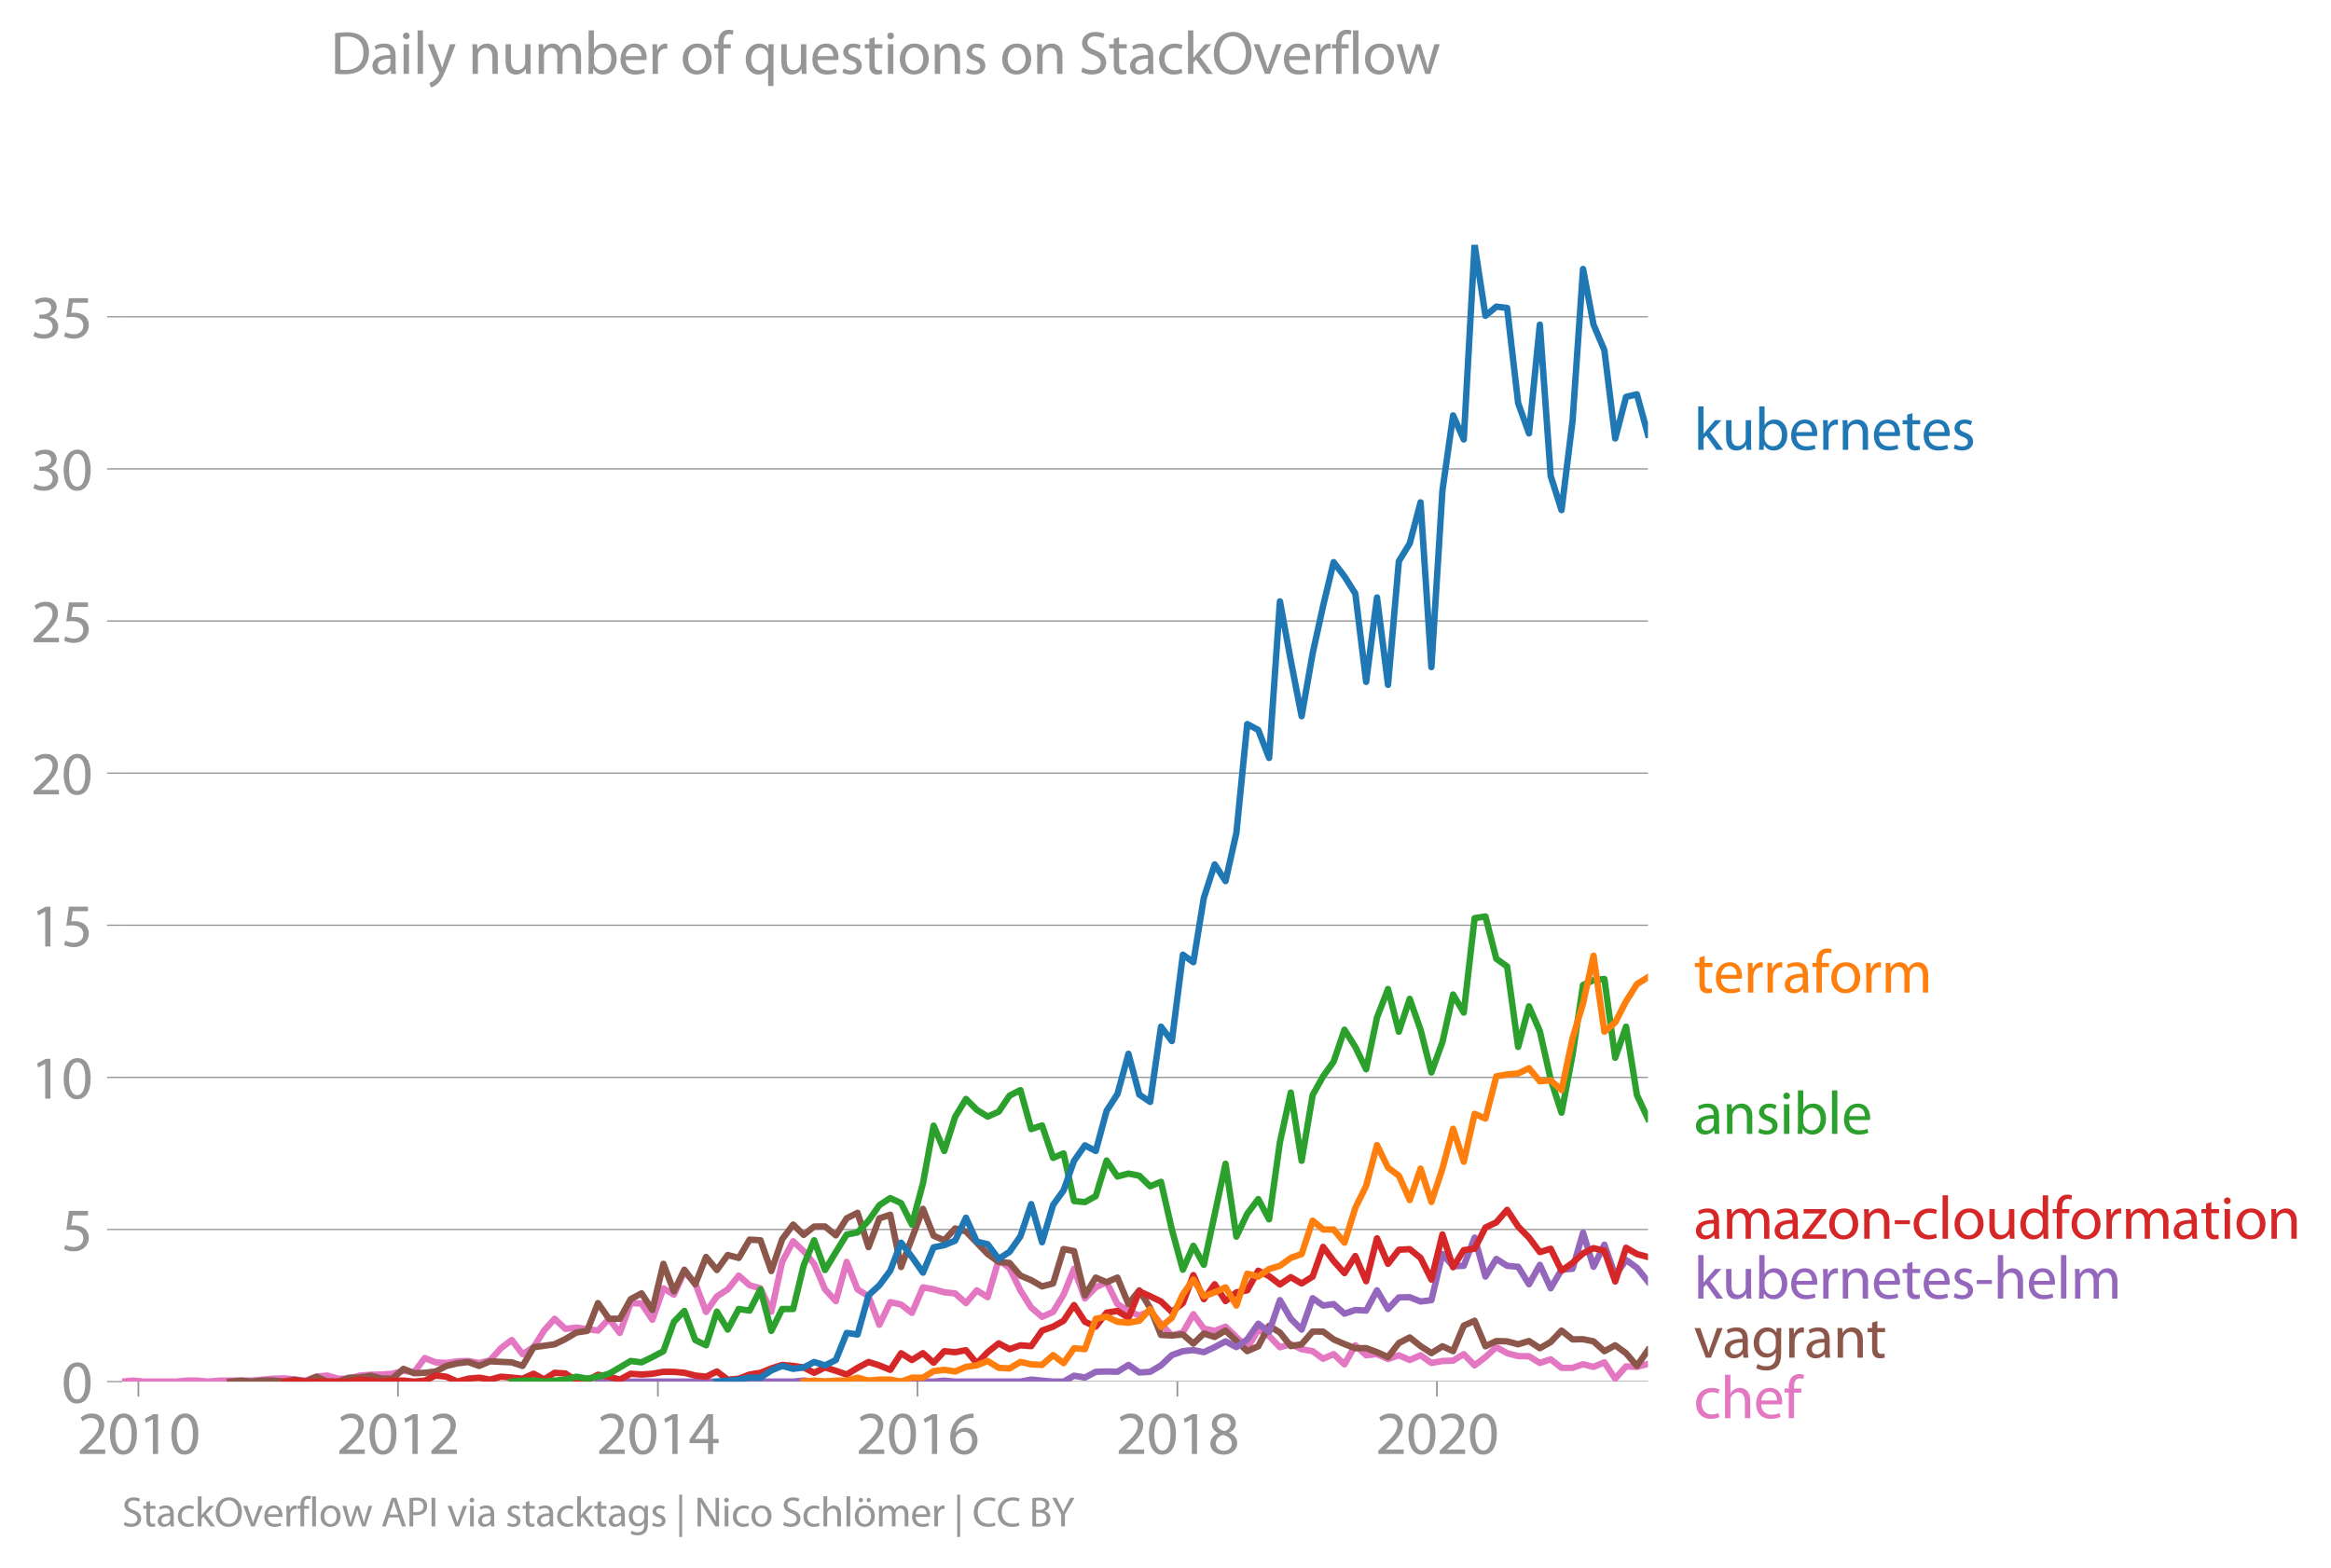 <svg xmlns:xlink="http://www.w3.org/1999/xlink" width="727.38" height="489.243" viewBox="0 0 545.535 366.932" xmlns="http://www.w3.org/2000/svg"><defs><style>*{stroke-linejoin:round;stroke-linecap:butt}</style></defs><g id="figure_1"><path d="M0 366.932h545.535V0H0v366.932z" style="fill:none" id="patch_1"/><g id="axes_1"><path d="M28.563 323.405h357.12V57.293H28.563v266.112z" style="fill:none" id="patch_2"/><g id="matplotlib.axis_1"><g id="xtick_1"><g id="line2d_1"><defs><path id="m767e460995" d="M0 0v3.5" style="stroke:#969696;stroke-width:.4"/></defs><use xlink:href="#m767e460995" x="32.391" y="323.405" style="fill:#969696;stroke:#969696;stroke-width:.4"/></g><g style="fill:#969696" transform="matrix(.14 0 0 -.14 18.028 340.345)" id="text_1"><defs><path id="MyriadPro-Regular-32" d="M2944 0v467H1075v13l333 307c877 845 1434 1466 1434 2234 0 595-378 1209-1274 1209-480 0-890-179-1178-422l180-397c192 160 505 352 883 352 621 0 825-390 825-813-6-627-486-1164-1548-2176L288 346V0h2656z" transform="scale(.016)"/><path id="MyriadPro-Regular-30" d="M1677 4230c-845 0-1447-768-1447-2163C243 691 794-70 1606-70c922 0 1447 780 1447 2195 0 1325-499 2105-1376 2105zm-32-435c582 0 845-672 845-1696 0-1062-276-1734-852-1734-512 0-844 614-844 1696 0 1133 358 1734 851 1734z" transform="scale(.016)"/><path id="MyriadPro-Regular-31" d="M1510 0h544v4160h-480l-908-486 108-429 724 390h12V0z" transform="scale(.016)"/></defs><use xlink:href="#MyriadPro-Regular-32"/><use xlink:href="#MyriadPro-Regular-30" x="51.3"/><use xlink:href="#MyriadPro-Regular-31" x="102.6"/><use xlink:href="#MyriadPro-Regular-30" x="153.9"/></g></g><g id="xtick_2"><use xlink:href="#m767e460995" x="93.138" y="323.405" style="fill:#969696;stroke:#969696;stroke-width:.4" id="line2d_2"/><g style="fill:#969696" transform="matrix(.14 0 0 -.14 78.775 340.345)" id="text_2"><use xlink:href="#MyriadPro-Regular-32"/><use xlink:href="#MyriadPro-Regular-30" x="51.3"/><use xlink:href="#MyriadPro-Regular-31" x="102.6"/><use xlink:href="#MyriadPro-Regular-32" x="153.9"/></g></g><g id="xtick_3"><use xlink:href="#m767e460995" x="153.969" y="323.405" style="fill:#969696;stroke:#969696;stroke-width:.4" id="line2d_3"/><g style="fill:#969696" transform="matrix(.14 0 0 -.14 139.606 340.345)" id="text_3"><defs><path id="MyriadPro-Regular-34" d="M2560 0v1133h582v441h-582v2586h-608L96 1504v-371h1933V0h531zM666 1574v13l1017 1415c115 192 218 371 346 614h19c-13-218-19-435-19-653V1574H666z" transform="scale(.016)"/></defs><use xlink:href="#MyriadPro-Regular-32"/><use xlink:href="#MyriadPro-Regular-30" x="51.3"/><use xlink:href="#MyriadPro-Regular-31" x="102.6"/><use xlink:href="#MyriadPro-Regular-34" x="153.9"/></g></g><g id="xtick_4"><use xlink:href="#m767e460995" x="214.717" y="323.405" style="fill:#969696;stroke:#969696;stroke-width:.4" id="line2d_4"/><g style="fill:#969696" transform="matrix(.14 0 0 -.14 200.353 340.345)" id="text_4"><defs><path id="MyriadPro-Regular-36" d="M2662 4224c-102 0-243-6-409-32-525-64-986-275-1331-614-410-410-704-1056-704-1876C218 621 800-70 1690-70c864 0 1382 704 1382 1465 0 813-518 1344-1254 1344-461 0-807-217-1005-480h-19c96 685 563 1331 1446 1479 160 25 307 32 422 25v461zM1690 365c-589 0-903 505-916 1190 0 103 26 186 64 250 154 301 468 512 807 512 518 0 857-359 857-954s-326-998-806-998h-6z" transform="scale(.016)"/></defs><use xlink:href="#MyriadPro-Regular-32"/><use xlink:href="#MyriadPro-Regular-30" x="51.3"/><use xlink:href="#MyriadPro-Regular-31" x="102.6"/><use xlink:href="#MyriadPro-Regular-36" x="153.9"/></g></g><g id="xtick_5"><use xlink:href="#m767e460995" x="275.547" y="323.405" style="fill:#969696;stroke:#969696;stroke-width:.4" id="line2d_5"/><g style="fill:#969696" transform="matrix(.14 0 0 -.14 261.184 340.345)" id="text_5"><defs><path id="MyriadPro-Regular-38" d="M1062 2170c-512-218-825-589-825-1114C237 448 762-70 1632-70c794 0 1414 486 1414 1209 0 506-320 871-838 1075v20c512 243 685 620 685 972 0 519-403 1024-1210 1024-729 0-1286-448-1286-1107 0-358 198-717 659-934l6-19zm583-1831c-531 0-851 371-832 794 0 397 262 717 749 857 563-160 915-403 915-908 0-423-327-743-832-743zm6 3488c506 0 704-345 704-678 0-378-275-634-633-755-480 128-794 352-794 768 0 358 256 665 723 665z" transform="scale(.016)"/></defs><use xlink:href="#MyriadPro-Regular-32"/><use xlink:href="#MyriadPro-Regular-30" x="51.3"/><use xlink:href="#MyriadPro-Regular-31" x="102.6"/><use xlink:href="#MyriadPro-Regular-38" x="153.9"/></g></g><g id="xtick_6"><use xlink:href="#m767e460995" x="336.295" y="323.405" style="fill:#969696;stroke:#969696;stroke-width:.4" id="line2d_6"/><g style="fill:#969696" transform="matrix(.14 0 0 -.14 321.932 340.345)" id="text_6"><use xlink:href="#MyriadPro-Regular-32"/><use xlink:href="#MyriadPro-Regular-30" x="51.3"/><use xlink:href="#MyriadPro-Regular-32" x="102.6"/><use xlink:href="#MyriadPro-Regular-30" x="153.9"/></g></g></g><g id="matplotlib.axis_2"><g id="ytick_1"><path d="M28.563 323.405h357.12" clip-path="url(#p0c0e31cae0)" style="fill:none;stroke:#969696;stroke-width:.3;stroke-linecap:square" id="line2d_7"/><g id="line2d_8"><defs><path id="m521137b262" d="M0 0h-3.5" style="stroke:#969696;stroke-width:.3"/></defs><use xlink:href="#m521137b262" x="28.563" y="323.405" style="fill:#969696;stroke:#969696;stroke-width:.3"/></g><use xlink:href="#MyriadPro-Regular-30" style="fill:#969696" transform="matrix(.14 0 0 -.14 14.382 328.375)" id="text_7"/></g><g id="ytick_2"><path d="M28.563 287.797h357.12" clip-path="url(#p0c0e31cae0)" style="fill:none;stroke:#969696;stroke-width:.3;stroke-linecap:square" id="line2d_9"/><use xlink:href="#m521137b262" x="28.563" y="287.797" style="fill:#969696;stroke:#969696;stroke-width:.3" id="line2d_10"/><g style="fill:#969696" transform="matrix(.14 0 0 -.14 14.382 292.767)" id="text_8"><defs><path id="MyriadPro-Regular-35" d="M2771 4160H781L512 2163c154 19 339 45 576 45 832 0 1190-384 1197-922 0-556-455-902-986-902-377 0-717 128-889 230L269 186C467 58 851-70 1306-70c902 0 1548 608 1548 1420 0 525-268 884-595 1069-256 154-576 224-896 224-153 0-243-13-339-25l160 1068h1587v474z" transform="scale(.016)"/></defs><use xlink:href="#MyriadPro-Regular-35"/></g></g><g id="ytick_3"><path d="M28.563 252.189h357.12" clip-path="url(#p0c0e31cae0)" style="fill:none;stroke:#969696;stroke-width:.3;stroke-linecap:square" id="line2d_11"/><use xlink:href="#m521137b262" x="28.563" y="252.189" style="fill:#969696;stroke:#969696;stroke-width:.3" id="line2d_12"/><g style="fill:#969696" transform="matrix(.14 0 0 -.14 7.2 257.159)" id="text_9"><use xlink:href="#MyriadPro-Regular-31"/><use xlink:href="#MyriadPro-Regular-30" x="51.3"/></g></g><g id="ytick_4"><path d="M28.563 216.58h357.12" clip-path="url(#p0c0e31cae0)" style="fill:none;stroke:#969696;stroke-width:.3;stroke-linecap:square" id="line2d_13"/><use xlink:href="#m521137b262" x="28.563" y="216.581" style="fill:#969696;stroke:#969696;stroke-width:.3" id="line2d_14"/><g style="fill:#969696" transform="matrix(.14 0 0 -.14 7.2 221.55)" id="text_10"><use xlink:href="#MyriadPro-Regular-31"/><use xlink:href="#MyriadPro-Regular-35" x="51.3"/></g></g><g id="ytick_5"><path d="M28.563 180.972h357.12" clip-path="url(#p0c0e31cae0)" style="fill:none;stroke:#969696;stroke-width:.3;stroke-linecap:square" id="line2d_15"/><use xlink:href="#m521137b262" x="28.563" y="180.972" style="fill:#969696;stroke:#969696;stroke-width:.3" id="line2d_16"/><g style="fill:#969696" transform="matrix(.14 0 0 -.14 7.2 185.942)" id="text_11"><use xlink:href="#MyriadPro-Regular-32"/><use xlink:href="#MyriadPro-Regular-30" x="51.3"/></g></g><g id="ytick_6"><path d="M28.563 145.364h357.12" clip-path="url(#p0c0e31cae0)" style="fill:none;stroke:#969696;stroke-width:.3;stroke-linecap:square" id="line2d_17"/><use xlink:href="#m521137b262" x="28.563" y="145.364" style="fill:#969696;stroke:#969696;stroke-width:.3" id="line2d_18"/><g style="fill:#969696" transform="matrix(.14 0 0 -.14 7.2 150.334)" id="text_12"><use xlink:href="#MyriadPro-Regular-32"/><use xlink:href="#MyriadPro-Regular-35" x="51.3"/></g></g><g id="ytick_7"><path d="M28.563 109.756h357.12" clip-path="url(#p0c0e31cae0)" style="fill:none;stroke:#969696;stroke-width:.3;stroke-linecap:square" id="line2d_19"/><use xlink:href="#m521137b262" x="28.563" y="109.756" style="fill:#969696;stroke:#969696;stroke-width:.3" id="line2d_20"/><g style="fill:#969696" transform="matrix(.14 0 0 -.14 7.2 114.726)" id="text_13"><defs><path id="MyriadPro-Regular-33" d="M269 211C474 77 883-70 1350-70c999 0 1517 582 1517 1248 0 582-416 966-928 1068v13c512 186 768 551 768 979 0 506-371 992-1190 992-448 0-871-160-1088-320l147-409c179 128 499 275 832 275 518 0 730-294 730-627 0-493-519-704-928-704H896v-423h314c544 0 1068-249 1075-832 6-345-218-806-941-806-390 0-762 160-922 262L269 211z" transform="scale(.016)"/></defs><use xlink:href="#MyriadPro-Regular-33"/><use xlink:href="#MyriadPro-Regular-30" x="51.3"/></g></g><g id="ytick_8"><path d="M28.563 74.148h357.12" clip-path="url(#p0c0e31cae0)" style="fill:none;stroke:#969696;stroke-width:.3;stroke-linecap:square" id="line2d_21"/><use xlink:href="#m521137b262" x="28.563" y="74.148" style="fill:#969696;stroke:#969696;stroke-width:.3" id="line2d_22"/><g style="fill:#969696" transform="matrix(.14 0 0 -.14 7.2 79.118)" id="text_14"><use xlink:href="#MyriadPro-Regular-33"/><use xlink:href="#MyriadPro-Regular-35" x="51.3"/></g></g></g><path d="m28.563 323.405 2.538-.23 2.58.23h7.448l2.538-.23 2.538-.007 2.538.237 2.58-.23 7.614-.007 5.118-.452 2.454-.074 4.993.526 2.538-.912 2.539-.275 2.538.735h2.58l2.537-.735 2.54-.184 2.537-.054 2.538-.176 2.58-.689 2.496.317 2.495-3.303 2.54 1.003 2.537.145 2.538-.383 2.539-.076 2.58.46 2.537-.621 2.54-2.826 2.536-1.922 2.539 3.3 2.58-1.607 2.454-3.914 2.453-2.749 2.54 2.359 2.538-.291 5.076.69 2.58-2.758 2.538 3.308 2.54-6.983 2.536.1 2.538 3.805 2.58-7.351 2.455 1.477 2.453-5.383 2.54 2.703 2.538 6.716 2.538-3.63 2.538-1.654 2.58-3.216 2.538 2.26 2.54.727 2.536 5.444 2.538-11.647 2.58-4.824 2.455 2.33 2.453 2.953 2.54 5.966 2.538 2.764 2.538-9.174 2.538 6.417 2.58 1.609 2.537 6.692 2.54-5.314 2.537.567 2.538 1.96 2.58-5.973 2.496.444 2.495.705 2.54.252 2.537 2.275 2.539-2.987 2.538 1.608 2.58-8.73 2.537 1.9 2.54 5.222 2.537 4.036 2.538 2.167 2.58-1.149 2.454-4.036 2.453-6.072 2.54 6.953 2.538-2.588 2.538-1.21 2.538 5.115 2.58 1.609 2.538 1.11 2.54-1.11 2.536 3.009 2.538 2.734 2.58-.69 2.455-4.282 2.453 3.364 2.54.536 2.538-.996 2.538 2.42 2.538 2.634 2.58-4.365 2.538 1.494 2.54 2.642 2.536-.743 2.538 1.202 2.58.46 2.455 1.78 2.453-1.091 2.54 2.397 2.538-4.465 2.538 2.328 2.538-.26 2.58 1.148 2.538-.888 2.54 1.118 2.536-1.118 2.538 1.807 2.58-.46 2.496-.086 2.495-1.521 2.54 2.634 2.538-1.945 2.538-2.328 2.538 1.409 2.58.69 2.537.037 2.54 1.57 2.537-.857 2.538 2.006h2.58l2.454-.853 2.453.623 2.54-1.064 2.538 3.82 2.538-2.87 2.538.114 2.58-.689h0" clip-path="url(#p0c0e31cae0)" style="fill:none;stroke:#e377c2;stroke-width:1.5;stroke-linecap:square" id="line2d_23"/><path d="m53.86 323.405 2.54-.23 2.537.23 2.538-.23h2.58l2.454.23 2.454-.46 2.54.46 2.537-1.149 2.539 1.15h2.538l2.58-.92 2.537-.03 2.54-.43 2.537.667 2.538.023 2.58-2.297 2.496 1.022 2.495-.103 2.54-.307 2.537-1.302 2.538-.597 2.539-.321 2.58.918 2.537-1.072 5.076.238 2.539.834 2.58-4.364 4.907-.69 2.54-1.24 2.538-1.516 2.538-.383 2.538-6.51 2.58 3.676 2.538-.015 2.54-4.58 2.536-1.355 2.538 3.883 2.58-10.798 2.455 6.458 2.453-5.08 2.54 3.4 2.538-6.386 2.538 3.063 2.538-3.522 2.58.69 2.538-4.29 2.54.154 2.536 7.206 2.538-7.436 2.58-3.446 2.455 2.42 2.453-1.96 2.54-.023 2.538 2.09 2.538-3.99 2.538-1.293 2.58 8.04 2.537-6.746 2.54-.835 2.537 12.23 5.117-13.608 2.497 6.297 2.495 1.054 2.54-2.764 2.537.696 5.077 5.284 2.58 1.838 2.537.253 2.54 2.963 2.537 1.072 2.538 1.455 2.58-.689 2.454-8.057 2.453.476 2.54 10.376 2.538-4.173 2.538 1.087 2.538-1.087 2.58 6.202 2.538-3.216 2.54 4.135 2.536 6.31 2.538.123 2.58-.23 2.455 2.125 2.453-2.355 2.54.812 2.538-1.5 5.076 4.823 2.58-1.148 2.538-4.786 2.54 1.57 2.536 3.178 2.538-.422 2.58-2.986 2.455.016 2.453 1.822 2.54 1.095 2.538.972 2.538-.023 2.538.942 2.58 1.149 2.538-3.278 2.54-1.317 2.536 2.03 2.538 1.646 2.58-1.608 2.496 1.148 2.495-5.973 2.54-1.148 2.538 5.973 2.538-1.225 2.538.076 2.58.69 2.537-.766 2.54 1.684 2.537-1.447 2.538-2.688 2.58 2.068 2.454-.041 2.453.5 2.54 2.297 2.538-1.378 2.538 1.853 2.538 2.971 2.58-3.675h0" clip-path="url(#p0c0e31cae0)" style="fill:none;stroke:#8c564b;stroke-width:1.5;stroke-linecap:square" id="line2d_24"/><path d="m139.947 323.405 2.58-.23 2.538.23h40.568l2.455-.254 2.453.254h27.962l2.495-.23 2.54.23h15.271l2.537-.475 2.538.245 2.58.23h2.454l2.453-1.378 2.54.429 2.538-1.348 2.538-.077 2.538.077 2.58-1.608 2.538 1.769 2.54-.161 2.536-1.501 2.538-2.405 2.58-.919 2.455-.254 2.453.484 2.54-1.18 2.538-1.347 2.538 1.348 2.538-1.807 2.58-3.676 2.538 1.922 2.54-7.435 2.536 4.35 2.538 2.541 2.58-7.351 2.455 1.723 2.453-.345 2.54 2.244 2.538-.865 2.538.153 2.538-4.748 2.58 4.365 2.538-2.703 2.54-.054 2.536 1.003 2.538-.313 2.58-10.798 2.496 2.852 2.495-.095 2.54-6.601 2.538 9.128 2.538-4.143 2.538 1.616 2.58.23 2.537 4.089 2.54-4.549 2.537 5.498 2.538-4.35 2.58-.229 2.454-8.426 2.453 7.967 2.54-5.17 2.538 7.237 2.538-3.675 2.538 1.837 2.58 3.217" clip-path="url(#p0c0e31cae0)" style="fill:none;stroke:#9467bd;stroke-width:1.5;stroke-linecap:square" id="line2d_25"/><g style="fill:#1f77b4" transform="matrix(.14 0 0 -.14 396.397 105.3)" id="text_15"><defs><path id="MyriadPro-Regular-6b" d="M1024 4544H467V0h557v1165l288 320L2381 0h685L1702 1824l1197 1274h-678l-909-1069c-90-109-198-243-275-352h-13v2867z" transform="scale(.016)"/><path id="MyriadPro-Regular-75" d="M3059 3098h-563V1197c0-103-19-205-51-288-103-250-365-512-743-512-512 0-691 397-691 985v1716H448V1286C448 198 1030-70 1517-70c550 0 877 326 1024 576h13l32-506h499c-19 243-26 525-26 845v2253z" transform="scale(.016)"/><path id="MyriadPro-Regular-62" d="M467 800c0-275-13-589-25-800h486l26 512h19c230-410 589-582 1037-582 691 0 1388 550 1388 1657 7 941-537 1581-1305 1581-499 0-858-224-1056-570h-13v1946H467V800zm557 998c0 90 19 167 32 231 115 429 474 691 858 691 601 0 921-531 921-1152 0-710-352-1190-941-1190-409 0-736 268-844 659-13 64-26 134-26 205v556z" transform="scale(.016)"/><path id="MyriadPro-Regular-65" d="M2957 1446c6 58 19 148 19 263 0 569-269 1459-1280 1459-902 0-1453-736-1453-1670C243 563 813-70 1766-70c493 0 832 108 1031 198l-96 403c-211-89-455-160-858-160-563 0-1049 314-1062 1075h2176zM787 1850c45 390 295 915 864 915 634 0 787-557 781-915H787z" transform="scale(.016)"/><path id="MyriadPro-Regular-72" d="M467 0h557v1651c0 96 13 186 26 263 76 422 358 723 755 723 77 0 134-7 192-19v531c-51 13-96 19-160 19-378 0-717-262-858-678h-25l-20 608H442c19-288 25-602 25-967V0z" transform="scale(.016)"/><path id="MyriadPro-Regular-6e" d="M467 0h563v1862c0 96 13 192 39 263 96 313 384 576 755 576 531 0 717-416 717-915V0h563v1850c0 1062-666 1318-1094 1318-512 0-871-288-1024-582h-13l-32 512H442c19-256 25-519 25-839V0z" transform="scale(.016)"/><path id="MyriadPro-Regular-74" d="M595 3667v-569H115v-429h480V979c0-365 58-640 218-806C947 19 1158-70 1421-70c217 0 390 38 499 83l-26 422c-83-25-172-38-326-38-314 0-422 217-422 601v1671h806v429h-806v742l-551-173z" transform="scale(.016)"/><path id="MyriadPro-Regular-73" d="M250 147C467 19 781-70 1120-70c736 0 1158 390 1158 934 0 461-275 730-812 934-404 154-589 269-589 525 0 231 185 423 518 423 288 0 512-103 634-180l141 410c-173 102-448 192-762 192-666 0-1069-410-1069-909 0-371 263-678 819-877 416-153 576-300 576-569 0-256-192-461-601-461-282 0-576 115-743 224L250 147z" transform="scale(.016)"/></defs><use xlink:href="#MyriadPro-Regular-6b"/><use xlink:href="#MyriadPro-Regular-75" x="46.9"/><use xlink:href="#MyriadPro-Regular-62" x="102"/><use xlink:href="#MyriadPro-Regular-65" x="158.9"/><use xlink:href="#MyriadPro-Regular-72" x="209"/><use xlink:href="#MyriadPro-Regular-6e" x="241.7"/><use xlink:href="#MyriadPro-Regular-65" x="297.2"/><use xlink:href="#MyriadPro-Regular-74" x="347.3"/><use xlink:href="#MyriadPro-Regular-65" x="380.4"/><use xlink:href="#MyriadPro-Regular-73" x="430.5"/></g><g style="fill:#ff7f0e" transform="matrix(.14 0 0 -.14 396.397 232.34)" id="text_16"><defs><path id="MyriadPro-Regular-61" d="M2643 1901c0 621-230 1267-1177 1267-391 0-762-109-1018-275l128-371c218 140 518 230 806 230 634 0 704-461 704-717v-64C890 1978 224 1568 224 819c0-448 320-889 947-889 442 0 775 217 947 460h20l44-390h512c-38 211-51 474-51 742v1159zm-544-858c0-57-13-121-32-179-89-262-345-518-749-518-288 0-531 172-531 537 0 602 698 711 1312 698v-538z" transform="scale(.016)"/><path id="MyriadPro-Regular-66" d="M1082 0v2669h748v429h-748v166c0 474 121 896 601 896 160 0 275-32 359-70l76 435c-108 45-281 89-480 89-262 0-544-83-755-288-262-249-358-646-358-1081v-147H90v-429h435V0h557z" transform="scale(.016)"/><path id="MyriadPro-Regular-6f" d="M1779 3168c-857 0-1536-608-1536-1645C243 544 890-70 1728-70c749 0 1542 499 1542 1644 0 948-601 1594-1491 1594zm-13-422c666 0 928-666 928-1191 0-697-403-1203-940-1203-551 0-941 512-941 1190 0 589 288 1204 953 1204z" transform="scale(.016)"/><path id="MyriadPro-Regular-6d" d="M467 0h551v1869c0 96 12 192 44 275 90 282 346 563 698 563 429 0 646-358 646-851V0h551v1914c0 102 19 204 45 281 96 275 345 512 665 512 455 0 672-358 672-953V0h551v1824c0 1075-608 1344-1018 1344-294 0-499-77-685-218-128-96-249-230-345-403h-13c-135 365-455 621-877 621-512 0-800-275-973-570h-19l-26 500H442c19-256 25-519 25-839V0z" transform="scale(.016)"/></defs><use xlink:href="#MyriadPro-Regular-74"/><use xlink:href="#MyriadPro-Regular-65" x="33.1"/><use xlink:href="#MyriadPro-Regular-72" x="83.2"/><use xlink:href="#MyriadPro-Regular-72" x="115.9"/><use xlink:href="#MyriadPro-Regular-61" x="148.6"/><use xlink:href="#MyriadPro-Regular-66" x="196.8"/><use xlink:href="#MyriadPro-Regular-6f" x="226"/><use xlink:href="#MyriadPro-Regular-72" x="280.9"/><use xlink:href="#MyriadPro-Regular-6d" x="313.6"/></g><g style="fill:#2ca02c" transform="matrix(.14 0 0 -.14 396.397 265.422)" id="text_17"><defs><path id="MyriadPro-Regular-69" d="M1030 0v3098H467V0h563zM749 4320c-205 0-352-154-352-352 0-192 141-346 339-346 224 0 365 154 358 346 0 198-134 352-345 352z" transform="scale(.016)"/><path id="MyriadPro-Regular-6c" d="M467 0h563v4544H467V0z" transform="scale(.016)"/></defs><use xlink:href="#MyriadPro-Regular-61"/><use xlink:href="#MyriadPro-Regular-6e" x="48.2"/><use xlink:href="#MyriadPro-Regular-73" x="103.7"/><use xlink:href="#MyriadPro-Regular-69" x="143.3"/><use xlink:href="#MyriadPro-Regular-62" x="166.7"/><use xlink:href="#MyriadPro-Regular-6c" x="223.6"/><use xlink:href="#MyriadPro-Regular-65" x="247.2"/></g><g style="fill:#d62728" transform="matrix(.14 0 0 -.14 396.397 289.966)" id="text_18"><defs><path id="MyriadPro-Regular-7a" d="M115 0h2515v448H819v13c141 160 269 313 397 486l1382 1799 7 352H243v-455h1677v-13c-141-166-269-313-403-480L115 326V0z" transform="scale(.016)"/><path id="MyriadPro-Regular-2d" d="M192 1939v-416h1581v416H192z" transform="scale(.016)"/><path id="MyriadPro-Regular-63" d="M2579 538c-160-71-371-154-691-154-614 0-1075 442-1075 1158 0 647 384 1172 1094 1172 307 0 519-71 653-148l128 436c-154 76-448 160-781 160-1011 0-1664-692-1664-1645C243 570 851-70 1786-70c416 0 742 108 889 185l-96 423z" transform="scale(.016)"/><path id="MyriadPro-Regular-64" d="M2579 4544V2694h-13c-140 250-460 474-934 474-755 0-1395-634-1389-1664C243 563 819-70 1568-70c506 0 883 262 1056 608h13l25-538h506c-19 211-26 525-26 800v3744h-563zm0-3245c0-89-6-166-25-243-103-422-448-672-826-672-608 0-915 518-915 1146 0 684 345 1196 928 1196 422 0 729-294 813-652 19-71 25-167 25-237v-538z" transform="scale(.016)"/></defs><use xlink:href="#MyriadPro-Regular-61"/><use xlink:href="#MyriadPro-Regular-6d" x="48.2"/><use xlink:href="#MyriadPro-Regular-61" x="131.6"/><use xlink:href="#MyriadPro-Regular-7a" x="179.8"/><use xlink:href="#MyriadPro-Regular-6f" x="222.6"/><use xlink:href="#MyriadPro-Regular-6e" x="277.5"/><use xlink:href="#MyriadPro-Regular-2d" x="333"/><use xlink:href="#MyriadPro-Regular-63" x="363.7"/><use xlink:href="#MyriadPro-Regular-6c" x="408.5"/><use xlink:href="#MyriadPro-Regular-6f" x="432.1"/><use xlink:href="#MyriadPro-Regular-75" x="487"/><use xlink:href="#MyriadPro-Regular-64" x="542.1"/><use xlink:href="#MyriadPro-Regular-66" x="598.5"/><use xlink:href="#MyriadPro-Regular-6f" x="627.7"/><use xlink:href="#MyriadPro-Regular-72" x="682.6"/><use xlink:href="#MyriadPro-Regular-6d" x="715.3"/><use xlink:href="#MyriadPro-Regular-61" x="798.7"/><use xlink:href="#MyriadPro-Regular-74" x="846.9"/><use xlink:href="#MyriadPro-Regular-69" x="880"/><use xlink:href="#MyriadPro-Regular-6f" x="903.4"/><use xlink:href="#MyriadPro-Regular-6e" x="958.3"/></g><g style="fill:#9467bd" transform="matrix(.14 0 0 -.14 396.397 303.966)" id="text_19"><defs><path id="MyriadPro-Regular-68" d="M467 0h563v1869c0 109 7 192 39 269 102 307 390 563 755 563 531 0 717-423 717-922V0h563v1843c0 1069-666 1325-1082 1325-211 0-409-64-576-160-172-96-313-237-403-397h-13v1933H467V0z" transform="scale(.016)"/></defs><use xlink:href="#MyriadPro-Regular-6b"/><use xlink:href="#MyriadPro-Regular-75" x="46.9"/><use xlink:href="#MyriadPro-Regular-62" x="102"/><use xlink:href="#MyriadPro-Regular-65" x="158.9"/><use xlink:href="#MyriadPro-Regular-72" x="209"/><use xlink:href="#MyriadPro-Regular-6e" x="241.7"/><use xlink:href="#MyriadPro-Regular-65" x="297.2"/><use xlink:href="#MyriadPro-Regular-74" x="347.3"/><use xlink:href="#MyriadPro-Regular-65" x="380.4"/><use xlink:href="#MyriadPro-Regular-73" x="430.5"/><use xlink:href="#MyriadPro-Regular-2d" x="470.1"/><use xlink:href="#MyriadPro-Regular-68" x="500.8"/><use xlink:href="#MyriadPro-Regular-65" x="556.3"/><use xlink:href="#MyriadPro-Regular-6c" x="606.4"/><use xlink:href="#MyriadPro-Regular-6d" x="630"/></g><g style="fill:#8c564b" transform="matrix(.14 0 0 -.14 396.397 317.81)" id="text_20"><defs><path id="MyriadPro-Regular-76" d="M83 3098 1261 0h537l1216 3098h-588l-602-1741c-102-282-192-538-262-794h-20c-64 256-147 512-249 794L685 3098H83z" transform="scale(.016)"/><path id="MyriadPro-Regular-67" d="M3110 2246c0 378 13 628 26 852h-493l-25-468h-13c-135 256-429 538-967 538-710 0-1395-595-1395-1645C243 666 794 13 1562 13c480 0 812 230 985 518h13V186c0-781-422-1082-998-1082-384 0-704 115-909 243l-141-429c250-166 659-256 1030-256 391 0 826 90 1127 372 301 268 441 704 441 1414v1798zm-556-928c0-96-13-204-45-300-122-359-435-576-781-576-608 0-915 505-915 1113 0 717 384 1171 921 1171 410 0 685-268 788-595 25-77 32-160 32-256v-557z" transform="scale(.016)"/></defs><use xlink:href="#MyriadPro-Regular-76"/><use xlink:href="#MyriadPro-Regular-61" x="48.1"/><use xlink:href="#MyriadPro-Regular-67" x="96.3"/><use xlink:href="#MyriadPro-Regular-72" x="152.2"/><use xlink:href="#MyriadPro-Regular-61" x="184.9"/><use xlink:href="#MyriadPro-Regular-6e" x="233.1"/><use xlink:href="#MyriadPro-Regular-74" x="288.6"/></g><g style="fill:#e377c2" transform="matrix(.14 0 0 -.14 396.397 331.966)" id="text_21"><use xlink:href="#MyriadPro-Regular-63"/><use xlink:href="#MyriadPro-Regular-68" x="44.8"/><use xlink:href="#MyriadPro-Regular-65" x="100.3"/><use xlink:href="#MyriadPro-Regular-66" x="150.4"/></g><g style="fill:#969696" transform="matrix(.097 0 0 -.097 28.563 357.303)" id="text_22"><defs><path id="MyriadPro-Regular-53" d="M269 211C499 58 954-70 1370-70c1017 0 1510 582 1510 1248 0 633-371 985-1101 1267-595 230-857 429-857 832 0 294 224 646 812 646 391 0 679-128 820-205l153 455c-192 109-512 211-953 211-839 0-1396-499-1396-1171 0-608 436-973 1140-1223 582-224 812-454 812-857 0-435-332-736-902-736-384 0-749 128-998 281L269 211z" transform="scale(.016)"/><path id="MyriadPro-Regular-4f" d="M2234 4384c-1152 0-2004-896-2004-2266C230 813 1030-70 2170-70c1100 0 2003 787 2003 2272 0 1280-762 2182-1939 2182zm-26-454c928 0 1376-896 1376-1754 0-979-499-1792-1382-1792-877 0-1376 826-1376 1747 0 947 460 1799 1382 1799z" transform="scale(.016)"/><path id="MyriadPro-Regular-77" d="M115 3098 1050 0h512l499 1472c109 333 205 653 281 1024h13c77-365 167-672 275-1018L3104 0h512l998 3098h-556l-442-1556c-102-364-186-691-237-1004h-19c-70 313-160 640-275 1011l-480 1549h-474l-505-1575c-103-339-205-672-276-985h-19c-57 320-141 640-230 985L691 3098H115z" transform="scale(.016)"/><path id="MyriadPro-Regular-41" d="M2714 1357 3174 0h596L2298 4314h-672L160 0h576l448 1357h1530zm-1415 435 423 1248c83 262 153 525 217 781h13c64-250 128-506 224-787l422-1242H1299z" transform="scale(.016)"/><path id="MyriadPro-Regular-50" d="M486 0h557v1728c128-32 282-38 448-38 544 0 1024 160 1319 473 217 224 332 531 332 922 0 384-140 697-377 902-256 231-659 359-1210 359-448 0-800-39-1069-84V0zm557 3859c96 26 282 45 525 45 614 0 1018-275 1018-845 0-595-410-921-1082-921-186 0-339 12-461 44v1677z" transform="scale(.016)"/><path id="MyriadPro-Regular-49" d="M486 4314V0h557v4314H486z" transform="scale(.016)"/><path id="MyriadPro-Regular-7c" d="M550 4800v-6400h429v6400H550z" transform="scale(.016)"/><path id="MyriadPro-Regular-4e" d="M1011 0v1843c0 717-13 1235-45 1779l20 7c217-467 505-960 806-1440L3162 0h563v4314h-525V2509c0-672 13-1197 64-1773l-13-6c-205 441-454 896-774 1401L1094 4314H486V0h525z" transform="scale(.016)"/><path id="MyriadPro-Regular-f6" d="M1165 3648c185 0 313 154 313 326 0 186-134 327-313 327s-327-147-327-327c0-172 135-326 320-326h7zm1184 0c185 0 313 154 313 326 0 186-134 327-313 327s-320-147-320-327c0-172 128-326 313-326h7zm-570-480c-857 0-1536-608-1536-1645C243 544 890-70 1728-70c749 0 1542 499 1542 1644 0 948-601 1594-1491 1594zm-13-422c666 0 928-666 928-1191 0-697-403-1203-940-1203-551 0-941 512-941 1190 0 589 288 1204 953 1204z" transform="scale(.016)"/><path id="MyriadPro-Regular-43" d="M3386 582c-224-108-570-179-909-179-1050 0-1658 679-1658 1735 0 1132 672 1779 1683 1779 359 0 660-77 871-179l134 454c-147 77-486 192-1024 192-1337 0-2253-915-2253-2266C230 704 1146-70 2362-70c524 0 934 108 1139 211l-115 441z" transform="scale(.016)"/><path id="MyriadPro-Regular-42" d="M486 13c186-26 480-51 864-51 704 0 1191 128 1492 403 217 211 364 493 364 864 0 640-480 979-889 1081v13c454 167 729 531 729 947 0 340-134 596-358 762-269 218-627 314-1184 314-390 0-774-39-1018-90V13zm557 3865c90 20 237 39 493 39 563 0 947-199 947-704 0-416-345-723-934-723h-506v1388zm0-1811h461c608 0 1114-243 1114-832 0-627-532-838-1108-838-198 0-358 6-467 25v1645z" transform="scale(.016)"/><path id="MyriadPro-Regular-59" d="M2010 0v1837l1446 2477h-634l-620-1191c-167-326-314-608-436-889h-12c-135 300-263 563-429 889L717 4314H83l1363-2484V0h564z" transform="scale(.016)"/></defs><use xlink:href="#MyriadPro-Regular-53"/><use xlink:href="#MyriadPro-Regular-74" x="49.3"/><use xlink:href="#MyriadPro-Regular-61" x="82.4"/><use xlink:href="#MyriadPro-Regular-63" x="130.6"/><use xlink:href="#MyriadPro-Regular-6b" x="175.4"/><use xlink:href="#MyriadPro-Regular-4f" x="222.3"/><use xlink:href="#MyriadPro-Regular-76" x="291.2"/><use xlink:href="#MyriadPro-Regular-65" x="339.3"/><use xlink:href="#MyriadPro-Regular-72" x="389.4"/><use xlink:href="#MyriadPro-Regular-66" x="422.1"/><use xlink:href="#MyriadPro-Regular-6c" x="451.3"/><use xlink:href="#MyriadPro-Regular-6f" x="474.9"/><use xlink:href="#MyriadPro-Regular-77" x="529.8"/><use xlink:href="#MyriadPro-Regular-20" x="603.4"/><use xlink:href="#MyriadPro-Regular-41" x="624.6"/><use xlink:href="#MyriadPro-Regular-50" x="685.8"/><use xlink:href="#MyriadPro-Regular-49" x="739"/><use xlink:href="#MyriadPro-Regular-20" x="762.9"/><use xlink:href="#MyriadPro-Regular-76" x="784.1"/><use xlink:href="#MyriadPro-Regular-69" x="832.2"/><use xlink:href="#MyriadPro-Regular-61" x="855.6"/><use xlink:href="#MyriadPro-Regular-20" x="903.8"/><use xlink:href="#MyriadPro-Regular-73" x="925"/><use xlink:href="#MyriadPro-Regular-74" x="964.6"/><use xlink:href="#MyriadPro-Regular-61" x="997.7"/><use xlink:href="#MyriadPro-Regular-63" x="1045.9"/><use xlink:href="#MyriadPro-Regular-6b" x="1090.7"/><use xlink:href="#MyriadPro-Regular-74" x="1137.6"/><use xlink:href="#MyriadPro-Regular-61" x="1170.7"/><use xlink:href="#MyriadPro-Regular-67" x="1218.9"/><use xlink:href="#MyriadPro-Regular-73" x="1274.8"/><use xlink:href="#MyriadPro-Regular-20" x="1314.4"/><use xlink:href="#MyriadPro-Regular-7c" x="1335.6"/><use xlink:href="#MyriadPro-Regular-20" x="1359.5"/><use xlink:href="#MyriadPro-Regular-4e" x="1380.7"/><use xlink:href="#MyriadPro-Regular-69" x="1446.5"/><use xlink:href="#MyriadPro-Regular-63" x="1469.9"/><use xlink:href="#MyriadPro-Regular-6f" x="1514.7"/><use xlink:href="#MyriadPro-Regular-20" x="1569.6"/><use xlink:href="#MyriadPro-Regular-53" x="1590.8"/><use xlink:href="#MyriadPro-Regular-63" x="1640.1"/><use xlink:href="#MyriadPro-Regular-68" x="1684.9"/><use xlink:href="#MyriadPro-Regular-6c" x="1740.4"/><use xlink:href="#MyriadPro-Regular-f6" x="1764"/><use xlink:href="#MyriadPro-Regular-6d" x="1818.9"/><use xlink:href="#MyriadPro-Regular-65" x="1902.3"/><use xlink:href="#MyriadPro-Regular-72" x="1952.4"/><use xlink:href="#MyriadPro-Regular-20" x="1985.1"/><use xlink:href="#MyriadPro-Regular-7c" x="2006.3"/><use xlink:href="#MyriadPro-Regular-20" x="2030.2"/><use xlink:href="#MyriadPro-Regular-43" x="2051.4"/><use xlink:href="#MyriadPro-Regular-43" x="2109.4"/><use xlink:href="#MyriadPro-Regular-20" x="2167.4"/><use xlink:href="#MyriadPro-Regular-42" x="2188.6"/><use xlink:href="#MyriadPro-Regular-59" x="2242.8"/></g><g style="fill:#969696" transform="matrix(.14 0 0 -.14 77.337 17.293)" id="text_23"><defs><path id="MyriadPro-Regular-44" d="M486 13c282-32 615-51 1012-51 838 0 1504 217 1907 620 403 397 621 973 621 1677 0 698-224 1197-608 1549-378 352-948 538-1748 538-441 0-844-39-1184-90V13zm557 3833c147 32 365 58 653 58 1178 0 1754-646 1747-1664 0-1165-646-1830-1837-1830-217 0-422 6-563 32v3404z" transform="scale(.016)"/><path id="MyriadPro-Regular-79" d="M58 3098 1203 243c26-70 39-115 39-147s-20-77-45-134c-128-288-320-506-474-628-166-140-352-230-493-275l141-473c141 25 416 121 691 364 384 333 660 877 1063 1940l845 2208h-596l-614-1818c-77-224-141-461-198-646h-13c-51 185-128 428-199 633L672 3098H58z" transform="scale(.016)"/><path id="MyriadPro-Regular-71" d="M2579-1267h563v3513c0 320 7 589 20 852h-532l-19-468h-13c-153 301-473 538-953 538-653 0-1402-512-1402-1670C243 557 832-70 1555-70c499 0 845 243 1011 550h13v-1747zm0 2528c0-83-19-192-45-269-128-390-441-614-806-614-621 0-915 537-915 1152 0 697 352 1190 934 1190 423 0 723-294 807-640 19-70 25-160 25-237v-582z" transform="scale(.016)"/></defs><use xlink:href="#MyriadPro-Regular-44"/><use xlink:href="#MyriadPro-Regular-61" x="66.6"/><use xlink:href="#MyriadPro-Regular-69" x="114.8"/><use xlink:href="#MyriadPro-Regular-6c" x="138.2"/><use xlink:href="#MyriadPro-Regular-79" x="161.8"/><use xlink:href="#MyriadPro-Regular-20" x="208.9"/><use xlink:href="#MyriadPro-Regular-6e" x="230.1"/><use xlink:href="#MyriadPro-Regular-75" x="285.6"/><use xlink:href="#MyriadPro-Regular-6d" x="340.7"/><use xlink:href="#MyriadPro-Regular-62" x="424.1"/><use xlink:href="#MyriadPro-Regular-65" x="481"/><use xlink:href="#MyriadPro-Regular-72" x="531.1"/><use xlink:href="#MyriadPro-Regular-20" x="563.8"/><use xlink:href="#MyriadPro-Regular-6f" x="585"/><use xlink:href="#MyriadPro-Regular-66" x="639.9"/><use xlink:href="#MyriadPro-Regular-20" x="669.1"/><use xlink:href="#MyriadPro-Regular-71" x="690.3"/><use xlink:href="#MyriadPro-Regular-75" x="746.6"/><use xlink:href="#MyriadPro-Regular-65" x="801.7"/><use xlink:href="#MyriadPro-Regular-73" x="851.8"/><use xlink:href="#MyriadPro-Regular-74" x="891.4"/><use xlink:href="#MyriadPro-Regular-69" x="924.5"/><use xlink:href="#MyriadPro-Regular-6f" x="947.9"/><use xlink:href="#MyriadPro-Regular-6e" x="1002.8"/><use xlink:href="#MyriadPro-Regular-73" x="1058.3"/><use xlink:href="#MyriadPro-Regular-20" x="1097.9"/><use xlink:href="#MyriadPro-Regular-6f" x="1119.1"/><use xlink:href="#MyriadPro-Regular-6e" x="1174"/><use xlink:href="#MyriadPro-Regular-20" x="1229.5"/><use xlink:href="#MyriadPro-Regular-53" x="1250.7"/><use xlink:href="#MyriadPro-Regular-74" x="1300"/><use xlink:href="#MyriadPro-Regular-61" x="1333.1"/><use xlink:href="#MyriadPro-Regular-63" x="1381.3"/><use xlink:href="#MyriadPro-Regular-6b" x="1426.1"/><use xlink:href="#MyriadPro-Regular-4f" x="1473"/><use xlink:href="#MyriadPro-Regular-76" x="1541.9"/><use xlink:href="#MyriadPro-Regular-65" x="1590"/><use xlink:href="#MyriadPro-Regular-72" x="1640.1"/><use xlink:href="#MyriadPro-Regular-66" x="1672.8"/><use xlink:href="#MyriadPro-Regular-6c" x="1702"/><use xlink:href="#MyriadPro-Regular-6f" x="1725.6"/><use xlink:href="#MyriadPro-Regular-77" x="1780.5"/></g><path d="m66.51 323.405 2.453-.23 2.54.23h10.194l2.537-.475 2.54.245 2.537.23 2.538-.23h2.58l2.496.23 2.495-.23 2.54-1.194 2.537.275 2.538 1.15 2.539-.69 2.58-.23 2.537.444 2.54-.674 2.536.2 2.539.26 2.58-1.149 2.454 1.33 2.453-1.56 2.54.169 2.538 1.67 2.538-.008 2.538-1.371 2.58.46 2.538.673 2.54-1.363 2.536.176 2.538-.176 2.58-.46 2.455.009 2.453.222 2.54.643 2.538.275 2.538-1.225 2.538 1.915 2.58-.23 2.538-.973 2.54-.405 2.536-1.019 2.538-.82 2.58.23 2.455.37 2.453 1.239 2.54-1.256 2.538.796 2.538.865 2.538-1.554 2.58-1.378 2.537.796 2.54 1.041 2.537-3.89 2.538 1.593 2.58-1.608 2.496 2.242 2.495-2.702 2.54.238 2.537-.467 2.539 3.078 2.538-2.619 2.58-2.067 2.537 1.363 2.54-.904 2.537.192 2.538-3.638 2.58-.919 2.454-1.378 2.453-3.676 2.54 3.913 2.538 1.141 2.538-3.277 2.538-.398 2.58 1.608 2.538-6.195 2.54 1.14 2.536 1.233 2.538 2.443 2.58-2.067 2.455-6.548 2.453 5.629 2.54-3.492 2.538 3.951 2.538-2.052 2.538-.475 2.58-4.594 2.538 1.27 2.54 1.946 2.536-1.708 2.538 1.478 2.58-1.608 2.455-6.958 2.453 3.282 2.54 2.857 2.538-4.005 2.538 5.904 2.538-10.04 2.58 5.973 2.538-3.292 2.54-.153 2.536 2.052 2.538 5.07 2.58-10.568 2.496 7.692 2.495-4.017 2.54-.314 2.538-4.97 2.538-1.202 2.538-2.933 2.58 3.906 2.537 2.588 2.54 3.385 2.537-.774 2.538 5.139 2.58-1.838 2.454-2.216 2.453-1.23 2.54.62 2.538 7.19 2.538-7.902 2.538 1.47 2.58.69" clip-path="url(#p0c0e31cae0)" style="fill:none;stroke:#d62728;stroke-width:1.5;stroke-linecap:square" id="line2d_26"/><path d="m119.767 323.405 2.539-.23h2.58l2.454.23 2.453-.23 2.54-.245 2.538-.674 2.538.437 2.538-.437 2.58-.689 2.538-1.485 2.54-1.501 2.536.314 2.538-1.233 2.58-1.379 2.455-6.867 2.453-2.551 2.54 6.807 2.538 1.233 2.538-7.88 2.538 4.204 2.58-4.824 2.538.383 2.54-4.978 2.536 9.726 2.538-5.13h2.58l2.455-10.216 2.453-5.866 2.54 6.968 2.538-4.211 2.538-4.097 2.538-.498 2.58-2.757 2.537-3.63 2.54-1.653 2.537 1.179 2.538 5.023 2.58-9.648 2.496-13.515 2.495 5.933 2.54-7.971 2.537-4.204 2.539 2.542 2.538 1.593 2.58-1.149 2.537-3.767 2.54-1.287 2.537 9.12 2.538-.85 2.58 7.582 2.454-1.034 2.453 11.142 2.54.252 2.538-1.4 2.538-8.332 2.538 3.736 2.58-.689 2.538.513 2.54 2.474 2.536-1.05 2.538 11.158 2.58 9.419 2.455-5.604 2.453 4.455 2.54-11.83 2.538-11.832 2.538 17.054 2.538-5.338 2.58-3.446 2.538 4.748 2.54-18.072 2.536-11.601 2.538 15.966 2.58-15.392 2.455-4.39 2.453-3.421 2.54-7.482 2.538 4.036 2.538 5.223 2.538-12.115 2.58-6.662 2.538 9.993 2.54-7.696 2.536 7.221 2.538 10.01 2.58-7.123 2.496-11.13 2.495 4.239 2.54-22.108 2.538-.406 2.538 9.901 2.538 1.815 2.58 18.838 2.537-9.495 2.54 5.82 2.537 11.271 2.538 7.796 2.58-13.554 2.454-16.336 2.453-1.124 2.54-.283 2.538 18.432 2.538-7.275 2.538 16.005 2.58 5.513" clip-path="url(#p0c0e31cae0)" style="fill:none;stroke:#2ca02c;stroke-width:1.5;stroke-linecap:square" id="line2d_27"/><path d="m188.088 323.405 2.453-.23 2.54.23 2.538-.23 2.538-.007 2.538-.682 2.58.69 2.537-.246 2.54.016 2.537.46 2.538-.92h2.58l2.496-1.537 2.495-.3 2.54.382 2.537-1.072 2.539-.352 2.538-1.026 2.58 1.608 2.537.13 2.54-1.508 2.537.559 2.538.13 2.58-2.298 2.454 1.88 2.453-3.488 2.54.215 2.538-7.107 2.538-.49 2.538 1.18 2.58.23 2.538-.46 2.54-2.757 2.536 4.181 2.538-2.113 2.58-5.514 2.455-3.462 2.453 3.922 2.54-.904 2.538-1.164 2.538 4.25 2.538-7.466 2.58.689 2.538-1.769 2.54-.758 2.536-1.853 2.538-.904 2.58-7.81 2.455 2.067h2.453l2.54 3.086 2.538-8.14 2.538-5.154 2.538-9.549 2.58 5.284 2.538 1.891 2.54 5.69 2.536-7.351 2.538 7.81 2.58-7.81 2.496-9.332 2.495 7.724 2.54-11.211 2.538 1.102 2.538-9.886 2.538-.451 2.58-.23 2.537-1.218 2.54 3.056 2.537-.207 2.538 2.274 2.58-12.176 2.454-8.106 2.453-11.19 2.54 17.803 2.538-2.182 2.538-4.94 2.538-4.02 2.58-1.608" clip-path="url(#p0c0e31cae0)" style="fill:none;stroke:#ff7f0e;stroke-width:1.5;stroke-linecap:square" id="line2d_28"/><path d="m167.783 323.405 2.538-.23 2.58-.23 2.538-.49 2.54.031 2.536-1.692 2.538-1.065 2.58.69 2.455-.32 2.453-1.288 2.54.796 2.538-1.256 2.538-6.34 2.538.367 2.58-9.19 2.537-2.335 2.54-3.407 2.537-6.563 2.538 3.346 2.58 3.676 2.496-5.933 2.495-.5 2.54-1.064 2.537-5.368 2.539 5.606 2.538.597 2.58 3.446 2.537-1.67 2.54-3.614 2.537-7.543 2.538 8.921 2.58-8.73 2.454-3.412 2.453-6.925 2.54-3.622 2.538 1.324 2.538-9.395 2.538-3.929 2.58-9.419 2.538 9.55 2.54 1.707 2.536-17.613 2.538 3.37 2.58-20.217 2.455 1.756 2.453-15.08 2.54-7.81 2.538 3.905 2.538-11.265 2.538-25.492 2.58 1.378 2.538 6.547 2.54-36.642 2.536 13.853 2.538 13.026 2.58-14.703 2.455-11.142 2.453-10.223 2.54 3.339 2.538 4.013 2.538 20.675 2.538-19.756 2.58 20.446 2.538-28.939 2.54-4.143 2.536-9.625 2.538 38.571 2.58-41.351 2.496-17.578 2.495 5.632 2.54-45.57 2.538 16.624 2.538-2.144 2.538.306 2.58 22.284 2.537 7.083 2.54-25.461 2.537 35.432 2.538 7.987 2.58-20.906 2.454-35.542 2.453 13.029 2.54 5.995 2.538 20.653 2.538-9.733 2.538-.605 2.58 9.42" clip-path="url(#p0c0e31cae0)" style="fill:none;stroke:#1f77b4;stroke-width:1.5;stroke-linecap:square" id="line2d_29"/></g></g><defs><clipPath id="p0c0e31cae0"><path d="M28.563 57.293h357.12v266.112H28.563z"/></clipPath></defs></svg>
